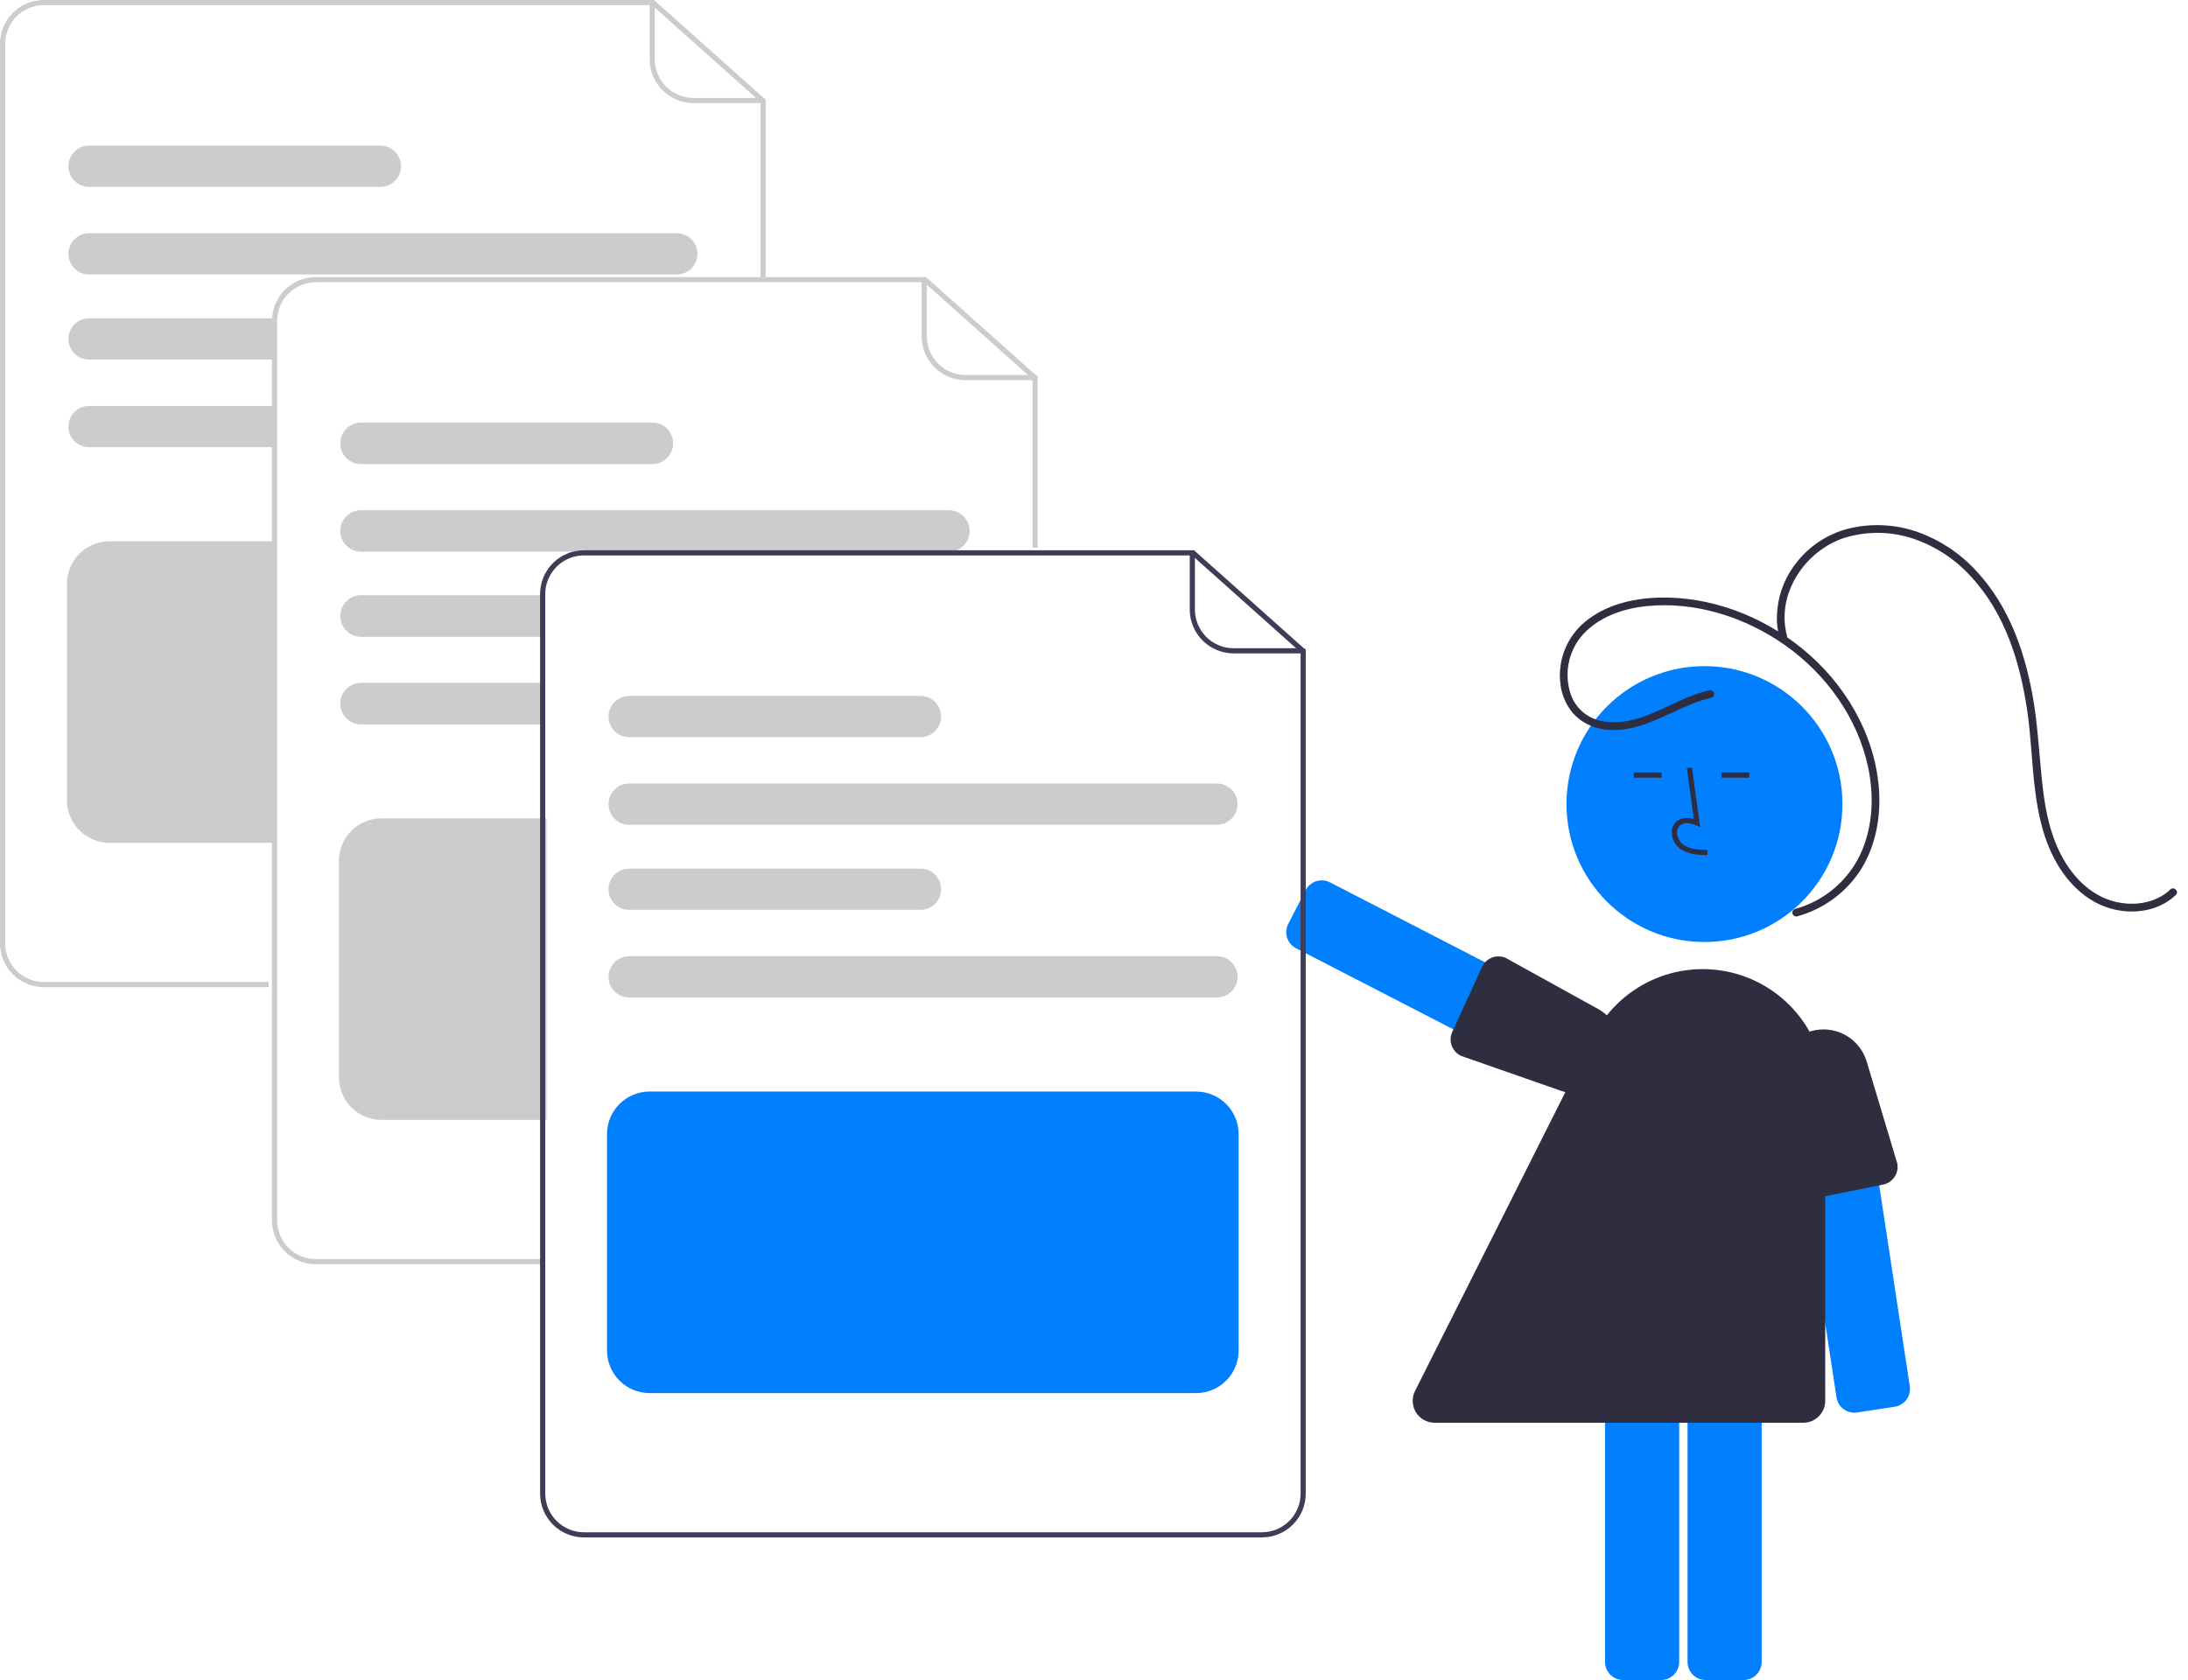 <svg width="125" height="96" viewBox="0 0 125 96" fill="none" xmlns="http://www.w3.org/2000/svg">
<g clip-path="url(#clip0_19_426)">
<path d="M90.143 62.487L74.04 54.185C73.797 54.059 73.614 53.843 73.531 53.583C73.447 53.322 73.471 53.039 73.596 52.796L74.592 50.864C74.717 50.621 74.934 50.438 75.195 50.355C75.455 50.272 75.738 50.295 75.981 50.42L92.084 58.723C92.327 58.848 92.51 59.065 92.593 59.325C92.676 59.586 92.653 59.868 92.528 60.111L91.532 62.044C91.47 62.164 91.385 62.271 91.281 62.358C91.178 62.446 91.058 62.512 90.929 62.553C90.827 62.586 90.721 62.602 90.614 62.602C90.45 62.602 90.288 62.563 90.143 62.487Z" fill="#007FFE"/>
<path d="M85.234 54.721C85.361 54.671 85.496 54.648 85.633 54.651C85.769 54.655 85.903 54.685 86.028 54.742L91.305 57.66C91.883 57.979 92.316 58.507 92.514 59.136C92.713 59.766 92.663 60.447 92.373 61.04L92.307 61.008L92.374 61.04C92.097 61.607 91.622 62.052 91.039 62.292C90.457 62.532 89.806 62.55 89.21 62.342L83.487 60.342C83.363 60.287 83.251 60.209 83.158 60.111C83.064 60.013 82.991 59.897 82.942 59.771C82.893 59.644 82.87 59.51 82.873 59.374C82.876 59.239 82.906 59.105 82.961 58.981L84.663 55.265C84.692 55.198 84.729 55.134 84.772 55.075C84.888 54.915 85.049 54.792 85.234 54.721Z" fill="#2F2E41"/>
<path d="M97.376 53.829C101.729 53.829 105.258 50.3 105.258 45.947C105.258 41.594 101.729 38.065 97.376 38.065C93.022 38.065 89.493 41.594 89.493 45.947C89.493 50.3 93.022 53.829 97.376 53.829Z" fill="#007FFE"/>
<path d="M96.409 94.969V76.851C96.409 76.578 96.518 76.316 96.711 76.123C96.904 75.93 97.166 75.821 97.439 75.82H99.613C99.887 75.821 100.149 75.93 100.342 76.123C100.535 76.316 100.644 76.578 100.644 76.851V94.969C100.644 95.242 100.535 95.504 100.342 95.698C100.149 95.891 99.887 96 99.613 96H97.439C97.166 96 96.904 95.891 96.711 95.698C96.518 95.504 96.409 95.242 96.409 94.969Z" fill="#007FFE"/>
<path d="M91.696 94.969V76.851C91.696 76.578 91.805 76.316 91.998 76.123C92.191 75.93 92.453 75.821 92.727 75.82H94.9C95.174 75.821 95.436 75.93 95.629 76.123C95.822 76.316 95.931 76.578 95.931 76.851V94.969C95.931 95.242 95.822 95.504 95.629 95.698C95.436 95.891 95.174 96 94.9 96H92.727C92.453 96 92.191 95.891 91.998 95.698C91.805 95.504 91.696 95.242 91.696 94.969Z" fill="#007FFE"/>
<path d="M97.541 48.868L97.55 48.574C97.002 48.559 96.519 48.524 96.156 48.259C96.053 48.18 95.968 48.079 95.907 47.964C95.847 47.849 95.812 47.722 95.805 47.592C95.798 47.513 95.81 47.433 95.84 47.359C95.869 47.285 95.915 47.219 95.975 47.166C96.216 46.962 96.603 47.028 96.886 47.158L97.13 47.27L96.662 43.854L96.37 43.894L96.768 46.799C96.384 46.687 96.028 46.735 95.784 46.941C95.691 47.023 95.617 47.125 95.57 47.24C95.522 47.354 95.502 47.479 95.51 47.602C95.519 47.777 95.566 47.947 95.647 48.102C95.728 48.257 95.843 48.391 95.982 48.497C96.448 48.838 97.054 48.855 97.541 48.868Z" fill="#2F2E41"/>
<path d="M94.927 44.145H93.341V44.439H94.927V44.145Z" fill="#2F2E41"/>
<path d="M99.935 44.145H98.348V44.439H99.935V44.145Z" fill="#2F2E41"/>
<path d="M104.919 79.849L102.192 61.938C102.152 61.668 102.22 61.392 102.382 61.172C102.544 60.952 102.786 60.805 103.057 60.764L105.206 60.437C105.476 60.396 105.751 60.464 105.971 60.626C106.192 60.788 106.338 61.031 106.38 61.301L109.106 79.212C109.147 79.482 109.079 79.758 108.917 79.978C108.755 80.198 108.512 80.345 108.242 80.386L106.093 80.713C105.959 80.734 105.823 80.728 105.691 80.695C105.56 80.663 105.436 80.605 105.327 80.525C105.218 80.445 105.125 80.344 105.055 80.228C104.985 80.112 104.939 79.983 104.919 79.849V79.849Z" fill="#007FFE"/>
<path d="M102.812 68.353C102.697 68.279 102.598 68.183 102.521 68.071C102.443 67.958 102.389 67.832 102.362 67.698L101.623 61.713C101.541 61.058 101.715 60.398 102.107 59.867C102.499 59.337 103.081 58.977 103.73 58.863L103.743 58.935L103.73 58.863C104.351 58.753 104.991 58.876 105.527 59.206C106.064 59.537 106.461 60.053 106.643 60.657L108.386 66.464C108.415 66.596 108.417 66.733 108.393 66.866C108.368 66.999 108.318 67.126 108.244 67.24C108.171 67.354 108.076 67.452 107.964 67.529C107.853 67.606 107.727 67.66 107.595 67.689L103.588 68.495C103.516 68.51 103.443 68.518 103.369 68.518C103.171 68.518 102.978 68.461 102.812 68.353Z" fill="#2F2E41"/>
<path d="M103.023 81.299H81.959C81.745 81.299 81.535 81.245 81.349 81.141C81.162 81.036 81.005 80.886 80.893 80.704C80.781 80.522 80.717 80.315 80.708 80.102C80.699 79.888 80.744 79.676 80.84 79.485L91.025 59.232C91.732 57.825 92.894 56.697 94.322 56.032C95.749 55.367 97.36 55.203 98.893 55.567C100.425 55.931 101.79 56.8 102.767 58.036C103.744 59.272 104.275 60.801 104.275 62.376V80.047C104.275 80.379 104.143 80.698 103.908 80.932C103.673 81.167 103.355 81.299 103.023 81.299Z" fill="#2F2E41"/>
<path d="M97.655 39.444C96.041 39.804 94.68 40.856 93.058 41.183C92.319 41.332 91.504 41.326 90.826 40.962C90.323 40.689 89.938 40.24 89.745 39.701C89.555 39.15 89.505 38.56 89.602 37.985C89.699 37.41 89.939 36.869 90.3 36.411C91.211 35.296 92.663 34.782 94.056 34.637C96.844 34.348 99.708 35.266 101.977 36.867C104.32 38.519 106.118 41.001 106.721 43.825C107.043 45.334 107.011 46.94 106.461 48.394C105.932 49.785 104.89 50.92 103.549 51.567C103.23 51.721 102.896 51.845 102.553 51.938C102.498 51.955 102.452 51.993 102.425 52.043C102.398 52.093 102.391 52.152 102.406 52.208C102.421 52.263 102.457 52.31 102.507 52.339C102.556 52.368 102.615 52.377 102.67 52.364C104.178 51.952 105.478 50.995 106.318 49.678C107.181 48.297 107.471 46.606 107.338 45C107.081 41.893 105.372 39.036 102.983 37.081C100.688 35.203 97.719 34.06 94.734 34.151C93.237 34.196 91.683 34.576 90.519 35.562C90.018 35.987 89.629 36.529 89.389 37.141C89.149 37.752 89.064 38.414 89.143 39.066C89.21 39.676 89.453 40.254 89.841 40.729C90.316 41.266 90.974 41.606 91.686 41.682C93.451 41.912 94.982 40.911 96.541 40.268C96.939 40.101 97.351 39.967 97.772 39.87C98.05 39.808 97.933 39.382 97.655 39.444Z" fill="#2F2E41"/>
<path d="M102.088 36.321C101.455 33.949 103.109 31.48 105.356 30.739C106.645 30.338 108.028 30.353 109.309 30.783C110.557 31.206 111.678 31.937 112.566 32.91C114.536 35.006 115.409 37.834 115.817 40.623C116.239 43.502 116.001 46.655 117.474 49.272C118.085 50.356 118.991 51.306 120.163 51.773C121.256 52.209 122.565 52.211 123.612 51.645C123.864 51.507 124.097 51.337 124.305 51.139C124.512 50.943 124.199 50.631 123.993 50.826C123.116 51.653 121.809 51.809 120.682 51.485C119.453 51.131 118.507 50.186 117.884 49.098C117.163 47.84 116.863 46.403 116.699 44.976C116.52 43.419 116.451 41.853 116.213 40.302C115.782 37.505 114.852 34.697 112.879 32.598C111.976 31.617 110.851 30.869 109.598 30.415C108.308 29.953 106.91 29.882 105.581 30.212C104.372 30.525 103.306 31.242 102.56 32.243C101.835 33.193 101.467 34.368 101.519 35.562C101.538 35.858 101.586 36.152 101.662 36.439C101.68 36.493 101.717 36.539 101.768 36.567C101.818 36.594 101.877 36.601 101.932 36.586C101.987 36.571 102.035 36.535 102.064 36.485C102.093 36.436 102.102 36.377 102.088 36.321L102.088 36.321Z" fill="#2F2E41"/>
<path d="M15.355 56.409H2.504C1.84 56.408 1.204 56.144 0.734 55.675C0.265 55.205 0.001 54.569 0 53.905V2.504C0.001 1.84 0.265 1.204 0.734 0.734C1.204 0.265 1.84 0.001 2.504 0H37.362L43.743 5.697V16.054H43.448V5.828L37.25 0.295H2.504C1.918 0.295 1.357 0.528 0.942 0.942C0.528 1.357 0.295 1.918 0.295 2.504V53.905C0.295 54.491 0.528 55.052 0.942 55.466C1.357 55.881 1.918 56.114 2.504 56.114H15.355V56.409Z" fill="#CCCCCC"/>
<path d="M43.595 5.891H39.619C38.955 5.891 38.319 5.626 37.849 5.157C37.38 4.688 37.116 4.051 37.115 3.387V0.147C37.115 0.108 37.13 0.071 37.158 0.043C37.186 0.016 37.223 0 37.262 0C37.301 0 37.339 0.016 37.366 0.043C37.394 0.071 37.41 0.108 37.41 0.147V3.387C37.41 3.973 37.643 4.535 38.057 4.949C38.471 5.363 39.033 5.596 39.619 5.597H43.595C43.634 5.597 43.672 5.612 43.699 5.64C43.727 5.667 43.743 5.705 43.743 5.744C43.743 5.783 43.727 5.821 43.699 5.848C43.672 5.876 43.634 5.891 43.595 5.891Z" fill="#CCCCCC"/>
<path d="M38.667 13.329H5.087C4.775 13.329 4.475 13.453 4.254 13.674C4.033 13.895 3.909 14.195 3.909 14.507C3.909 14.82 4.033 15.119 4.254 15.34C4.475 15.561 4.775 15.685 5.087 15.685H38.667C38.98 15.685 39.279 15.561 39.5 15.34C39.721 15.119 39.846 14.82 39.846 14.507C39.846 14.195 39.721 13.895 39.5 13.674C39.279 13.453 38.98 13.329 38.667 13.329Z" fill="#CCCCCC"/>
<path d="M21.73 8.321H5.087C4.775 8.321 4.475 8.446 4.254 8.666C4.033 8.887 3.909 9.187 3.909 9.5C3.909 9.812 4.033 10.112 4.254 10.333C4.475 10.554 4.775 10.678 5.087 10.678H21.73C22.042 10.678 22.342 10.554 22.563 10.333C22.784 10.112 22.908 9.812 22.908 9.5C22.908 9.187 22.784 8.887 22.563 8.666C22.342 8.446 22.042 8.321 21.73 8.321Z" fill="#CCCCCC"/>
<path d="M5.087 23.197C4.775 23.197 4.475 23.321 4.254 23.542C4.033 23.763 3.909 24.063 3.909 24.375C3.909 24.688 4.033 24.987 4.254 25.208C4.475 25.429 4.775 25.553 5.087 25.553H15.612V23.197H5.087Z" fill="#CCCCCC"/>
<path d="M5.087 18.189C4.932 18.189 4.779 18.22 4.636 18.279C4.493 18.338 4.363 18.425 4.254 18.534C4.145 18.644 4.058 18.774 3.999 18.917C3.939 19.06 3.909 19.213 3.909 19.367C3.909 19.522 3.939 19.675 3.999 19.818C4.058 19.961 4.145 20.091 4.254 20.201C4.363 20.31 4.493 20.397 4.636 20.456C4.779 20.515 4.932 20.546 5.087 20.546H15.612V18.189H5.087Z" fill="#CCCCCC"/>
<path d="M15.685 48.161H6.254C5.609 48.16 4.992 47.904 4.536 47.448C4.08 46.993 3.824 46.375 3.823 45.731V33.359C3.824 32.715 4.08 32.097 4.536 31.642C4.992 31.186 5.609 30.93 6.254 30.929H15.685V48.161Z" fill="#CCCCCC"/>
<path d="M30.894 72.242H18.042C17.378 72.241 16.742 71.977 16.272 71.507C15.803 71.038 15.539 70.401 15.538 69.738V18.337C15.539 17.673 15.803 17.036 16.272 16.567C16.742 16.098 17.378 15.834 18.042 15.833H52.901L59.281 21.529V31.297H58.986V21.661L52.788 16.127H18.042C17.456 16.128 16.895 16.361 16.48 16.775C16.066 17.189 15.833 17.751 15.833 18.337V69.738C15.833 70.323 16.066 70.885 16.48 71.299C16.895 71.713 17.456 71.946 18.042 71.947H30.894V72.242Z" fill="#CCCCCC"/>
<path d="M59.133 21.724H55.157C54.493 21.723 53.857 21.459 53.387 20.99C52.918 20.52 52.654 19.884 52.653 19.22V15.98C52.653 15.941 52.669 15.903 52.696 15.876C52.724 15.848 52.761 15.833 52.8 15.833C52.839 15.833 52.877 15.848 52.904 15.876C52.932 15.903 52.948 15.941 52.948 15.98V19.22C52.948 19.806 53.181 20.367 53.595 20.782C54.01 21.196 54.571 21.429 55.157 21.429H59.133C59.172 21.429 59.21 21.445 59.238 21.473C59.265 21.5 59.281 21.538 59.281 21.577C59.281 21.616 59.265 21.653 59.238 21.681C59.21 21.709 59.172 21.724 59.133 21.724Z" fill="#CCCCCC"/>
<path d="M54.205 29.162H20.625C20.313 29.162 20.013 29.286 19.792 29.507C19.571 29.728 19.447 30.027 19.447 30.34C19.447 30.652 19.571 30.952 19.792 31.173C20.013 31.394 20.313 31.518 20.625 31.518H54.205C54.518 31.518 54.818 31.394 55.039 31.173C55.26 30.952 55.384 30.652 55.384 30.34C55.384 30.027 55.26 29.728 55.039 29.507C54.818 29.286 54.518 29.162 54.205 29.162Z" fill="#CCCCCC"/>
<path d="M37.268 24.154H20.625C20.313 24.154 20.013 24.278 19.792 24.499C19.571 24.72 19.447 25.02 19.447 25.332C19.447 25.645 19.571 25.945 19.792 26.166C20.013 26.387 20.313 26.511 20.625 26.511H37.268C37.581 26.511 37.88 26.387 38.101 26.166C38.322 25.945 38.446 25.645 38.446 25.332C38.446 25.02 38.322 24.72 38.101 24.499C37.88 24.278 37.581 24.154 37.268 24.154Z" fill="#CCCCCC"/>
<path d="M54.205 29.162H20.625C20.313 29.162 20.013 29.286 19.792 29.507C19.571 29.728 19.447 30.027 19.447 30.34C19.447 30.652 19.571 30.952 19.792 31.173C20.013 31.394 20.313 31.518 20.625 31.518H54.205C54.518 31.518 54.818 31.394 55.039 31.173C55.26 30.952 55.384 30.652 55.384 30.34C55.384 30.027 55.26 29.728 55.039 29.507C54.818 29.286 54.518 29.162 54.205 29.162Z" fill="#CCCCCC"/>
<path d="M37.268 24.154H20.625C20.313 24.154 20.013 24.278 19.792 24.499C19.571 24.72 19.447 25.02 19.447 25.332C19.447 25.645 19.571 25.945 19.792 26.166C20.013 26.387 20.313 26.511 20.625 26.511H37.268C37.581 26.511 37.88 26.387 38.101 26.166C38.322 25.945 38.446 25.645 38.446 25.332C38.446 25.02 38.322 24.72 38.101 24.499C37.88 24.278 37.581 24.154 37.268 24.154Z" fill="#CCCCCC"/>
<path d="M20.625 39.03C20.313 39.03 20.013 39.154 19.792 39.375C19.571 39.596 19.447 39.895 19.447 40.208C19.447 40.52 19.571 40.82 19.792 41.041C20.013 41.262 20.313 41.386 20.625 41.386H31.15V39.03H20.625Z" fill="#CCCCCC"/>
<path d="M20.625 34.022C20.313 34.022 20.013 34.146 19.792 34.367C19.571 34.588 19.447 34.888 19.447 35.2C19.447 35.513 19.571 35.812 19.792 36.033C20.013 36.254 20.313 36.379 20.625 36.379H31.15V34.022H20.625Z" fill="#CCCCCC"/>
<path d="M20.625 39.03C20.313 39.03 20.013 39.154 19.792 39.375C19.571 39.596 19.447 39.895 19.447 40.208C19.447 40.52 19.571 40.82 19.792 41.041C20.013 41.262 20.313 41.386 20.625 41.386H31.15V39.03H20.625Z" fill="#CCCCCC"/>
<path d="M20.625 34.022C20.313 34.022 20.013 34.146 19.792 34.367C19.571 34.588 19.447 34.888 19.447 35.2C19.447 35.513 19.571 35.812 19.792 36.033C20.013 36.254 20.313 36.379 20.625 36.379H31.15V34.022H20.625Z" fill="#CCCCCC"/>
<path d="M31.224 63.994H21.792C21.148 63.993 20.53 63.737 20.074 63.281C19.619 62.826 19.362 62.208 19.362 61.564V49.192C19.362 48.548 19.619 47.93 20.074 47.474C20.53 47.019 21.148 46.763 21.792 46.762H31.224V63.994Z" fill="#CCCCCC"/>
<path d="M32.054 31.813C31.688 32.036 31.386 32.35 31.176 32.724C30.966 33.098 30.856 33.52 30.855 33.948V34.317H31.15V33.948C31.151 33.461 31.312 32.988 31.609 32.602C31.906 32.216 32.322 31.938 32.792 31.813H32.054ZM68.218 31.445H33.359C32.695 31.445 32.059 31.709 31.59 32.179C31.12 32.648 30.856 33.285 30.855 33.948V85.35C30.856 86.013 31.12 86.65 31.59 87.119C32.059 87.588 32.696 87.852 33.359 87.853H72.094C72.758 87.852 73.394 87.588 73.864 87.119C74.333 86.65 74.597 86.013 74.598 85.35V37.141L68.218 31.445ZM74.303 85.35C74.303 85.935 74.07 86.497 73.656 86.911C73.241 87.325 72.68 87.558 72.094 87.559H33.359C32.773 87.558 32.212 87.325 31.798 86.911C31.384 86.497 31.151 85.935 31.15 85.35V33.948C31.151 33.461 31.312 32.988 31.609 32.602C31.906 32.216 32.322 31.938 32.792 31.813C32.977 31.764 33.168 31.739 33.359 31.739H68.106L74.303 37.273V85.35ZM32.054 31.813C31.688 32.036 31.386 32.35 31.176 32.724C30.966 33.098 30.856 33.52 30.855 33.948V34.317H31.15V33.948C31.151 33.461 31.312 32.988 31.609 32.602C31.906 32.216 32.322 31.938 32.792 31.813H32.054Z" fill="#3F3D56"/>
<path d="M74.451 37.336H70.474C69.81 37.335 69.174 37.071 68.704 36.602C68.235 36.132 67.971 35.496 67.97 34.832V31.592C67.97 31.553 67.986 31.515 68.013 31.488C68.041 31.46 68.079 31.445 68.118 31.445C68.157 31.445 68.194 31.46 68.222 31.488C68.249 31.515 68.265 31.553 68.265 31.592V34.832C68.266 35.418 68.499 35.979 68.913 36.394C69.327 36.808 69.888 37.041 70.474 37.041H74.451C74.49 37.041 74.527 37.057 74.555 37.084C74.582 37.112 74.598 37.15 74.598 37.188C74.598 37.228 74.582 37.265 74.555 37.293C74.527 37.32 74.49 37.336 74.451 37.336Z" fill="#3F3D56"/>
<path d="M69.523 47.13H35.943C35.63 47.13 35.331 47.006 35.11 46.785C34.889 46.564 34.764 46.264 34.764 45.952C34.764 45.639 34.889 45.34 35.11 45.119C35.331 44.898 35.63 44.773 35.943 44.773H69.523C69.835 44.773 70.135 44.898 70.356 45.119C70.577 45.34 70.701 45.639 70.701 45.952C70.701 46.264 70.577 46.564 70.356 46.785C70.135 47.006 69.835 47.13 69.523 47.13Z" fill="#CCCCCC"/>
<path d="M52.586 42.123H35.943C35.63 42.123 35.331 41.998 35.11 41.777C34.889 41.556 34.764 41.257 34.764 40.944C34.764 40.632 34.889 40.332 35.11 40.111C35.331 39.89 35.63 39.766 35.943 39.766H52.586C52.898 39.766 53.198 39.89 53.419 40.111C53.64 40.332 53.764 40.632 53.764 40.944C53.764 41.257 53.64 41.556 53.419 41.777C53.198 41.998 52.898 42.123 52.586 42.123Z" fill="#CCCCCC"/>
<path d="M69.523 56.998H35.943C35.63 56.998 35.331 56.874 35.11 56.653C34.889 56.432 34.764 56.132 34.764 55.82C34.764 55.507 34.889 55.208 35.11 54.986C35.331 54.766 35.63 54.641 35.943 54.641H69.523C69.835 54.641 70.135 54.766 70.356 54.986C70.577 55.208 70.701 55.507 70.701 55.82C70.701 56.132 70.577 56.432 70.356 56.653C70.135 56.874 69.835 56.998 69.523 56.998Z" fill="#CCCCCC"/>
<path d="M52.586 51.99H35.943C35.63 51.99 35.331 51.866 35.11 51.645C34.889 51.424 34.764 51.125 34.764 50.812C34.764 50.5 34.889 50.2 35.11 49.979C35.331 49.758 35.63 49.634 35.943 49.634H52.586C52.898 49.634 53.198 49.758 53.419 49.979C53.64 50.2 53.764 50.5 53.764 50.812C53.764 51.125 53.64 51.424 53.419 51.645C53.198 51.866 52.898 51.99 52.586 51.99Z" fill="#CCCCCC"/>
<path d="M68.332 79.606H37.109C36.465 79.605 35.847 79.349 35.391 78.893C34.936 78.437 34.679 77.82 34.679 77.175V64.804C34.679 64.159 34.936 63.542 35.391 63.086C35.847 62.631 36.465 62.374 37.109 62.374H68.332C68.977 62.374 69.594 62.631 70.05 63.086C70.506 63.542 70.762 64.159 70.763 64.804V77.175C70.762 77.82 70.506 78.437 70.05 78.893C69.594 79.349 68.977 79.605 68.332 79.606Z" fill="#007FFE"/>
</g>
<defs>
<clipPath id="clip0_19_426">
<rect width="124.373" height="96" fill="white"/>
</clipPath>
</defs>
</svg>
